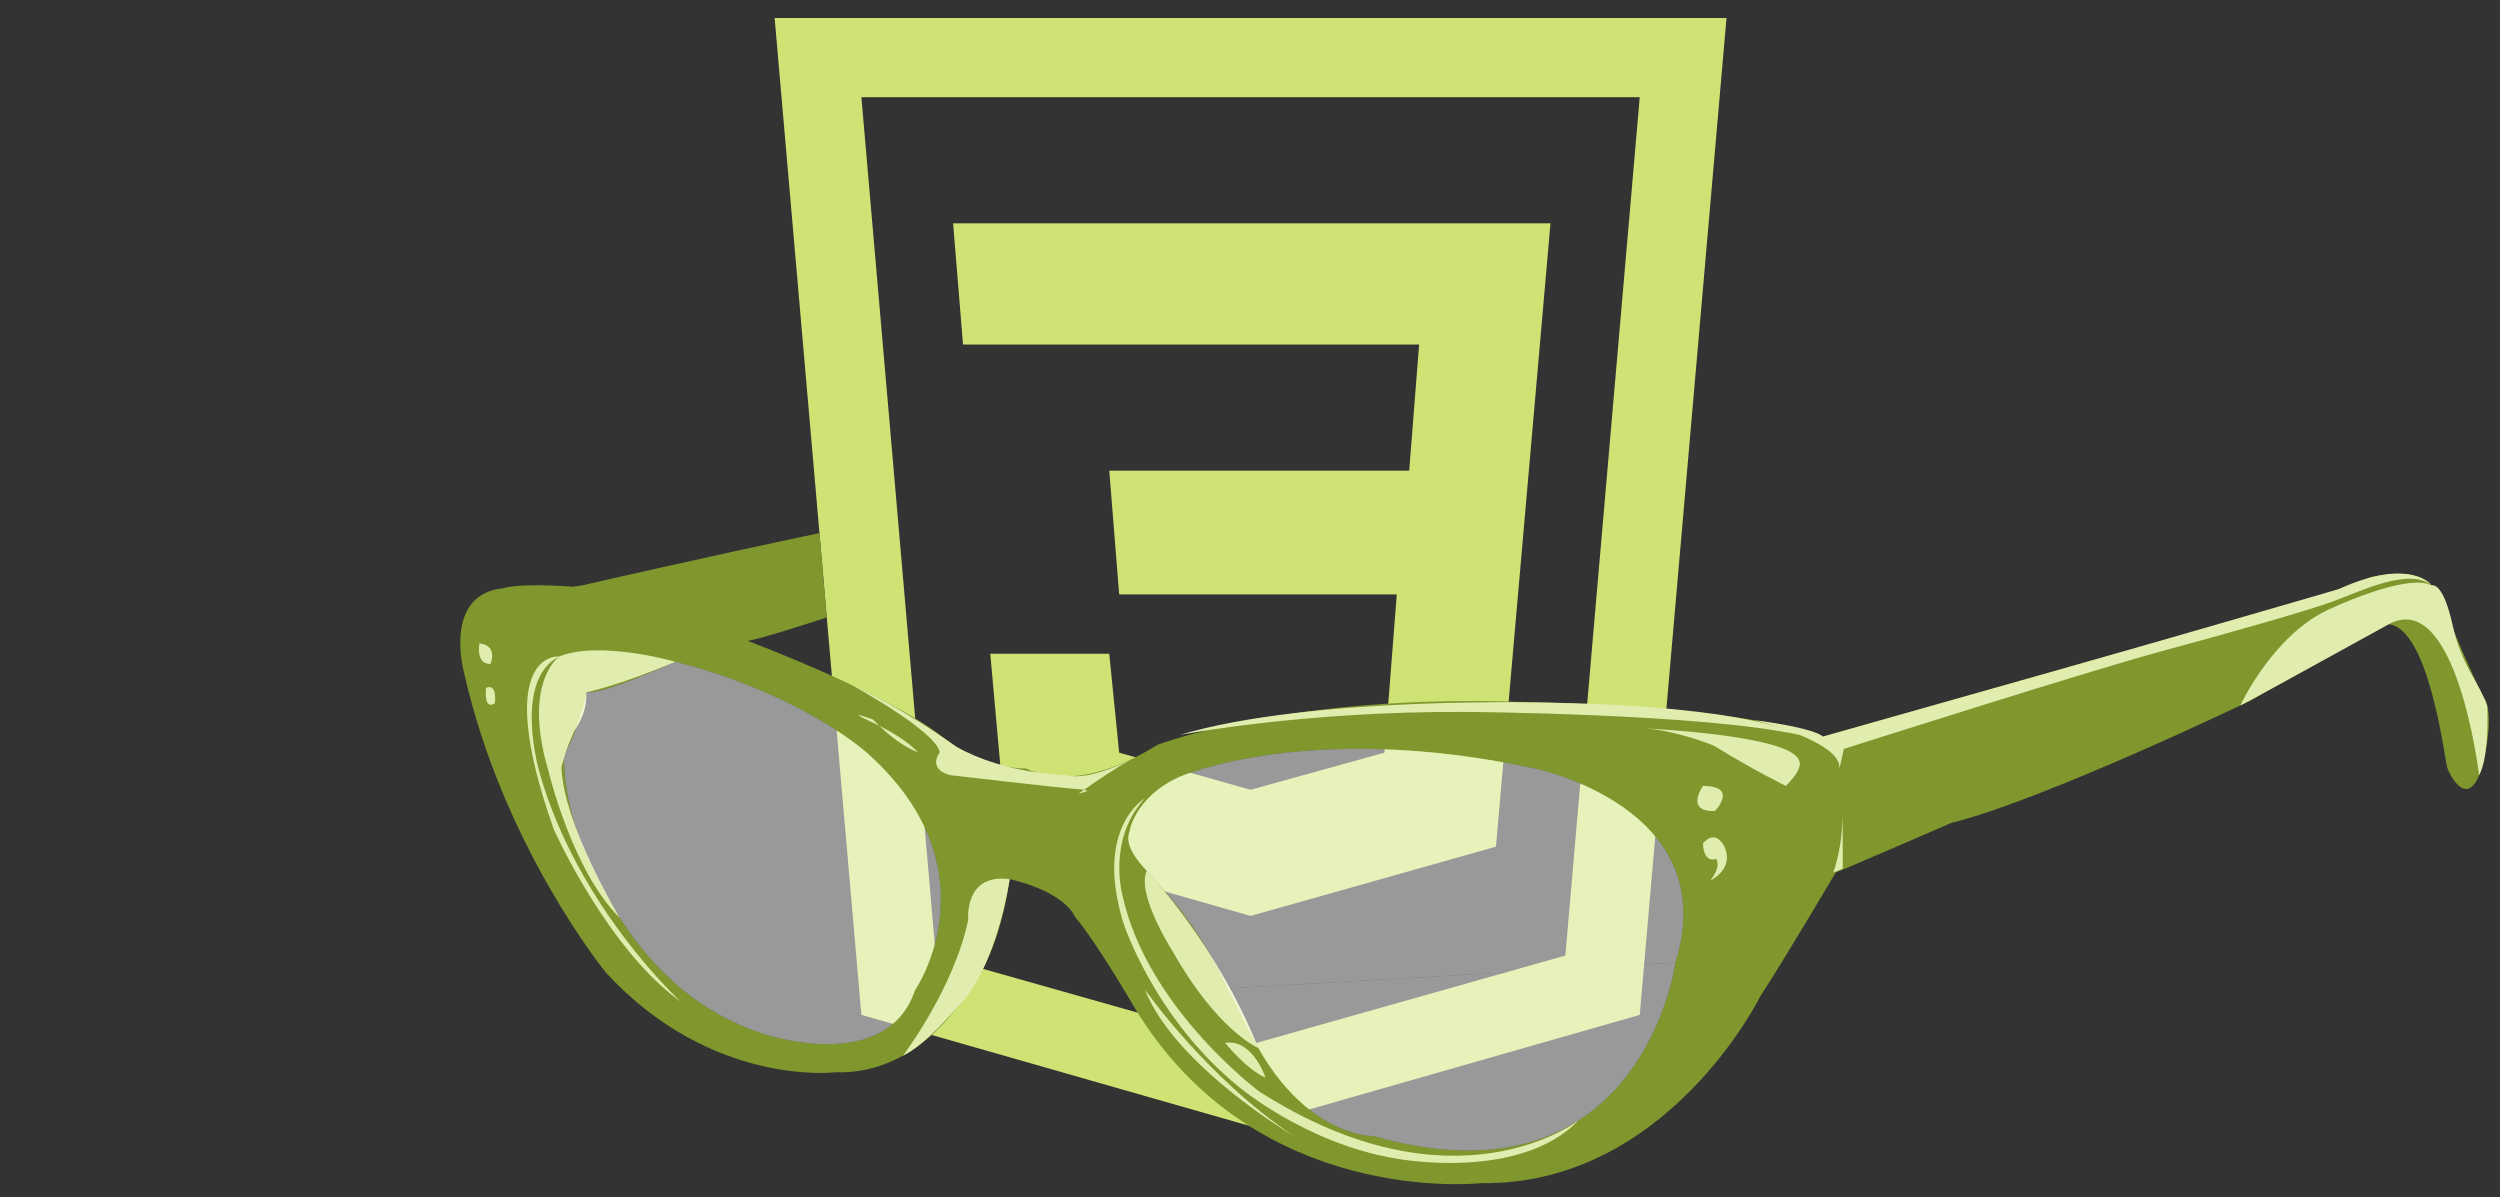 <svg version="1.1" id="sassSkills" class="sass-skills" xmlns="http://www.w3.org/2000/svg" xmlns:xlink="http://www.w3.org/1999/xlink" x="0px" y="0px"
	 viewBox="0 0 156.449 74.924" enable-background="new 0 0 156.449 74.924" xml:space="preserve">
	<rect x="0" y="0" width="156.449" height="74.924" fill="#333333" stroke="none"/>
	<g>
		<path fill-rule="evenodd" clip-rule="evenodd" fill="#CEE374" class="css3" d="M59.645,13.975l0.62,7.585h28.543l-0.62,7.895h-18.77l0.62,7.74
			h17.374l-0.776,9.907l-8.377,2.322l-8.222-2.322l-0.62-6.192h-7.446l1.086,12.074l15.202,4.334l15.357-4.334l3.413-39.009H59.645z
			 M58.559,59.796L53.905,6.081h48.709l-4.654,53.715L78.26,65.369L58.559,59.796z M48.476,1.127l5.429,62.384l24.355,6.966
			l24.355-6.966l5.429-62.384H48.476z"/>
		<g>
			<defs>
				<polyline id="SVGID_3_" points="28.804,1.127 155.754,1.127 155.754,74.107 28.804,74.107 			"/>
			</defs>
			<clipPath id="SVGID_4_">
				<use xlink:href="#SVGID_3_"  overflow="visible"/>
			</clipPath>
			<g clip-path="url(#SVGID_4_)">
				<defs>
					<rect id="SVGID_5_" x="28.804" y="1.107" width="127" height="73"/>
				</defs>
				<clipPath id="SVGID_6_">
					<use xlink:href="#SVGID_5_"  overflow="visible"/>
				</clipPath>
				<g clip-path="url(#SVGID_6_)" enable-background="new    ">
					<g>
						<defs>
							<rect id="SVGID_7_" x="28.804" y="33.107" width="127" height="41"/>
						</defs>
						<clipPath id="SVGID_8_">
							<use xlink:href="#SVGID_7_"  overflow="visible"/>
						</clipPath>
						<g clip-path="url(#SVGID_8_)">
							<defs>
								<path id="SVGID_9_" d="M155.401,43.581h-0.004c-0.959-1.91-1.83-4.079-1.83-4.079c-0.61-2.864-1.395-2.864-1.395-2.864
									c-0.872-1.215-3.835-0.521-3.835-0.521c-1.395,0.781-11.767,3.645-14.294,4.337c-2.528,0.694-19.96,5.642-19.96,5.642
									c-5.491-1.997-18.826-2.17-18.826-2.17c-14.556-0.521-22.836,2.69-22.836,2.69c-5.23,3.298-8.193,1.476-8.193,1.476
									c-2.789,0-5.056-1.823-5.056-1.823c-3.312-2.77-12.379-6.158-12.379-6.16c0.786-0.147,2.66-0.721,4.946-1.471l-0.459-5.276
									c-7.362,1.541-14.859,3.277-14.863,3.274l-0.61,0.083c-3.399-0.26-4.271,0.087-4.271,0.087
									c-3.828,0.345-2.515,5.205-2.515,5.212c2.441,10.933,8.886,18.836,8.886,18.836c6.624,7.201,14.378,6.251,14.378,6.249
									c5.491,0.179,8.367-5.208,8.367-5.208c2.005-2.343,2.527-6.881,2.527-6.881c3.573,0.84,4.098,2.368,4.098,2.367
									c1.395,1.652,3.753,5.728,3.753,5.728c7.583,12.503,21.622,10.933,21.622,10.933c11.679,0.179,17.519-11.717,17.519-11.717
									c1.482-2.256,4.707-7.725,4.707-7.725c0.087,0,7.234-3.102,7.234-3.102c5.84-1.453,18.739-7.66,18.739-7.66
									c2.702-1.562,8.629-4.774,8.629-4.774c2.527,0.262,3.491,8.33,3.657,8.936c0.174,0.606,1.476,2.947,2.266-0.347
									C156.194,44.361,155.397,43.581,155.401,43.581 M57.255,61.978c-1.831,5.38-9.587,2.69-9.587,2.69
									c-6.665-2.231-9.501-7.985-10.982-11.196c-0.048-0.104-0.094-0.207-0.139-0.311c-1.337-3.089-1.256-5.852-1.256-5.852
									c1.22-2.43,1.395-3.992,1.395-3.992c1.046,0.179,5.578-1.91,5.578-1.91c8.106,2.079,12.115,5.811,12.115,5.815
									C62.329,54.451,57.342,61.847,57.255,61.978 M76.817,61.856c-0.787-1.705-2.068-4.013-3.96-6.128
									c-0.491-0.549-0.847-0.951-1.096-1.238c-0.679-0.703-1.371-1.656-1.083-2.417c0,0,0.285-2.161,3.138-3.462
									c0,0,8.019-3.559,22.226-0.521c0.001,0.007,11.852,2.43,8.802,12.154l0.001-0.003c0,0-2.092,15.623-18.914,10.849
									c0,0-4.445,0.087-7.67-6.423C77.432,62.995,77.001,62.167,76.817,61.856"/>
							</defs>
							<clipPath id="SVGID_10_">
								<use xlink:href="#SVGID_9_"  overflow="visible"/>
							</clipPath>
							<g clip-path="url(#SVGID_10_)">
								<defs>
									<rect id="SVGID_11_" x="28.804" y="1.107" width="127" height="73"/>
								</defs>
								<clipPath id="SVGID_12_">
									<use xlink:href="#SVGID_11_"  overflow="visible"/>
								</clipPath>
								<rect x="23.804" y="28.362" clip-path="url(#SVGID_12_)" fill="#80972E" width="136.949" height="50.745"/>
							</g>
						</g>
					</g>
				</g>
			</g>
		</g>
		<g>
			<defs>
				<path id="SVGID_13_" d="M102.955,45.586c2.066,0.151,4.291,1.074,4.291,1.074c2.668,1.639,4.512,2.52,4.512,2.521
					c1.163-1.159,0.834-1.555,0.834-1.555c-0.401-1.636-9.639-2.035-9.639-2.04H102.955z M107.321,50.752
					c0,0,1.505-1.567-0.752-1.567c0,0.001-1.159,1.639,0.759,1.567H107.321z M106.568,52.796c0.069,1.294,0.828,0.95,0.828,0.954
					c0.342,0.545-0.374,1.363-0.374,1.363c1.747-0.969,0.785-2.316,0.785-2.316C107.184,51.912,106.568,52.793,106.568,52.796
					L106.568,52.796z M146.349,36.87c0,0-12.545,3.644-17.581,5.068c-5.036,1.424-13.396,3.798-14.685,4.158
					c0,0-0.362-0.512-4.295-1.03c0,0,5.464,1.322,5.326,3.027l0.274-1.226c0,0,15.189-4.838,19.705-6.064
					c4.516-1.226,9.1-2.521,10.81-3.134c1.711-0.613,4.862-2.203,6.262-1.033C152.172,36.642,150.861,34.81,146.349,36.87
					L146.349,36.87z M115.316,54.363v-3.609c0,2.387-0.595,3.85-0.595,3.85L115.316,54.363z M78.744,65.582
					c-2.622-6.55-6.983-11.088-6.983-11.088c-0.665,1.487,1.628,5.053,1.628,5.047c2.8,4.969,5.348,6.044,5.348,6.041H78.744z
					 M78.744,68.262c0,0-7.002-5.246-8.507-12.264c0,0-0.958-3.473,1.402-6.029c0,0-3.182,1.804-1.334,7.8
					c0,0,1.918,5.921,7.189,10.22c0,0,4.167,3.539,9.783,4.497c0,0,7.727,1.515,11.506-2.368c-0.004-0.004-7.765,6.041-20.046-1.856
					H78.744z M54.637,45.028c0,0-2.053-0.749,0,0.204c0.136,0.069,0.262,0.124,0.386,0.193c-0.24-0.233-0.392-0.399-0.392-0.397
					H54.637z M55.028,45.422c0.52,0.496,1.476,1.322,2.415,1.652c-0.001,0.005-0.659-0.78-2.411-1.652H55.028z M33.769,48.367
					c0,0-1.71-5.791,1.232-7.29c0,0-4.31-0.409-0.342,10.836c0,0,3.353,7.49,7.934,10.765C42.596,62.679,36.169,56.814,33.769,48.367
					L33.769,48.367z M30.417,43.053c-0.137,1.501,0.552,0.95,0.552,0.954c0.132-1.362-0.553-0.949-0.553-0.954H30.417z
					 M30.006,40.259c0,0-0.274,1.294,0.69,1.294c-0.006,0.004,0.506-1.153-0.695-1.294H30.006z"/>
			</defs>
			<clipPath id="SVGID_14_">
				<use xlink:href="#SVGID_13_"  overflow="visible"/>
			</clipPath>
			<g clip-path="url(#SVGID_14_)">
				<defs>
					<rect id="SVGID_15_" x="28.804" y="1.107" width="127" height="73"/>
				</defs>
				<clipPath id="SVGID_16_">
					<use xlink:href="#SVGID_15_"  overflow="visible"/>
				</clipPath>
				<rect x="24.97" y="30.891" clip-path="url(#SVGID_16_)" fill="#E1EDAE" width="132.196" height="46.886"/>
			</g>
		</g>
		<g>
			<defs>
				<path id="SVGID_17_" d="M155.645,44.155c-0.596-1.623-1.594-2.465-2.191-5.143c-0.028-0.125-0.056-0.243-0.084-0.355
					c-0.576-2.296-1.198-2.021-1.198-2.021c-1.606-0.829-6.604,1.578-6.604,1.583c-3.419,1.681-5.37,5.932-5.37,5.932
					c0.553-0.261,9.273-5.08,9.273-5.08c4.263-2.33,5.671,9.446,5.671,9.446c0.672-1.219,0.508-4.359,0.508-4.363H155.645z
					 M73.795,46c0,0,7.731-1.516,17.995-1.448c0,0,14.751,0.097,20.849,1.446c0,0-2.942-1.769-15.32-2.017
					c0.006,0-15.215-0.482-23.522,2.019H73.795z M76.669,65.264c0,0,1.339,1.666,2.525,2.175c0.007,0.004-0.801-2.447-2.526-2.175
					H76.669z M71.64,61.926c1.95,4.833,9.273,9.129,9.273,9.129c-5.407-3.611-9.267-9.133-9.267-9.129H71.64z M60.59,57.565
					c-0.889,4.292-4.08,8.492-4.08,8.496c1.355-0.609,3.384-3.015,3.384-3.015c2.518-2.47,3.289-8.029,3.289-8.029
					c-2.881-0.379-2.59,2.554-2.59,2.548H60.59z M66.679,48.503c0,0-3.721-0.034-6.833-1.771c0,0-3.348-2.454-6.633-3.911
					c0,0,5.326,2.892,5.602,4.252c0,0-0.821,1.019,0.621,1.431c0,0,6.913,0.812,8.072,0.886c0.148,0.014,0.262,0.014,0.345,0.028
					c0.624-0.44,1.981-1.375,2.937-1.89c-0.015,0.007-2.609,1.383-4.113,0.977H66.679z M67.839,49.421
					c-0.211,0.148-0.338,0.241-0.338,0.234s0.885-0.153,0.336-0.234H67.839z M35.001,41.077c0,0-2.326,1.594-0.684,7.154
					c0,0,1.49,6.279,4.471,9.212c0,0-3.517-5.8-3.654-9.41c0,0,0.205-1.022,0.821-2.316c0,0,0.839-1.101,0.727-2.39
					c0,0,2.031-0.417,5.578-1.909c0.004-0.01-4.725-1.36-7.263-0.339H35.001z"/>
			</defs>
			<clipPath id="SVGID_18_">
				<use xlink:href="#SVGID_17_"  overflow="visible"/>
			</clipPath>
			<g clip-path="url(#SVGID_18_)">
				<defs>
					<rect id="SVGID_19_" x="28.804" y="1.107" width="127" height="73"/>
				</defs>
				<clipPath id="SVGID_20_">
					<use xlink:href="#SVGID_19_"  overflow="visible"/>
				</clipPath>
				<rect x="28.73" y="31.463" clip-path="url(#SVGID_20_)" fill="#E1EDAE" width="131.937" height="44.591"/>
			</g>
		</g>
		<g>
			<defs>
				<path id="SVGID_21_" d="M57.255,61.978c-1.831,5.38-9.587,2.69-9.587,2.69c-6.665-2.231-9.5-7.985-10.982-11.196
					c-0.048-0.104-0.094-0.208-0.139-0.311c-1.337-3.089-1.256-5.852-1.256-5.852c1.22-2.43,1.395-3.992,1.395-3.992
					c1.046,0.179,5.578-1.91,5.578-1.91c8.106,2.079,12.115,5.811,12.115,5.815C62.329,54.451,57.342,61.847,57.255,61.978"/>
			</defs>
			<clipPath id="SVGID_22_">
				<use xlink:href="#SVGID_21_"  overflow="visible"/>
			</clipPath>
			<g clip-path="url(#SVGID_22_)">
				<defs>
					<rect id="SVGID_23_" x="28.804" y="1.107" width="127" height="73"/>
				</defs>
				<clipPath id="SVGID_24_">
					<use xlink:href="#SVGID_23_"  overflow="visible"/>
				</clipPath>
				<rect x="30.29" y="36.407" opacity="0.5" clip-path="url(#SVGID_24_)" fill="#FFFFFF" width="33.588" height="33.934"/>
			</g>
		</g>
		<g>
			<defs>
				<path id="SVGID_25_" d="M104.844,60.245l0.001-0.003c0,0-2.092,15.623-18.914,10.849c0,0-4.445,0.087-7.67-6.423
					c-0.829-1.673-1.26-2.502-1.444-2.812"/>
			</defs>
			<clipPath id="SVGID_26_">
				<use xlink:href="#SVGID_25_"  overflow="visible"/>
			</clipPath>
			<g clip-path="url(#SVGID_26_)">
				<defs>
					<rect id="SVGID_27_" x="28.804" y="1.107" width="127" height="73"/>
				</defs>
				<clipPath id="SVGID_28_">
					<use xlink:href="#SVGID_27_"  overflow="visible"/>
				</clipPath>
				<rect x="71.817" y="55.242" opacity="0.5" clip-path="url(#SVGID_28_)" fill="#FFFFFF" width="38.027" height="21.756"/>
			</g>
		</g>
		<g>
			<defs>
				<path id="SVGID_29_" d="M76.817,61.856c-0.787-1.705-2.068-4.013-3.96-6.128c-0.491-0.549-0.847-0.951-1.096-1.238
					c-0.679-0.703-1.371-1.656-1.083-2.417c0,0,0.285-2.161,3.138-3.462c0,0,8.019-3.559,22.226-0.521
					c0.001,0.007,11.852,2.43,8.802,12.154"/>
			</defs>
			<clipPath id="SVGID_30_">
				<use xlink:href="#SVGID_29_"  overflow="visible"/>
			</clipPath>
			<g clip-path="url(#SVGID_30_)">
				<defs>
					<rect id="SVGID_31_" x="28.804" y="1.107" width="127" height="73"/>
				</defs>
				<clipPath id="SVGID_32_">
					<use xlink:href="#SVGID_31_"  overflow="visible"/>
				</clipPath>
				<rect x="65.61" y="41.864" opacity="0.5" clip-path="url(#SVGID_32_)" fill="#FFFFFF" width="44.735" height="24.993"/>
			</g>
		</g>
	</g>
</svg>